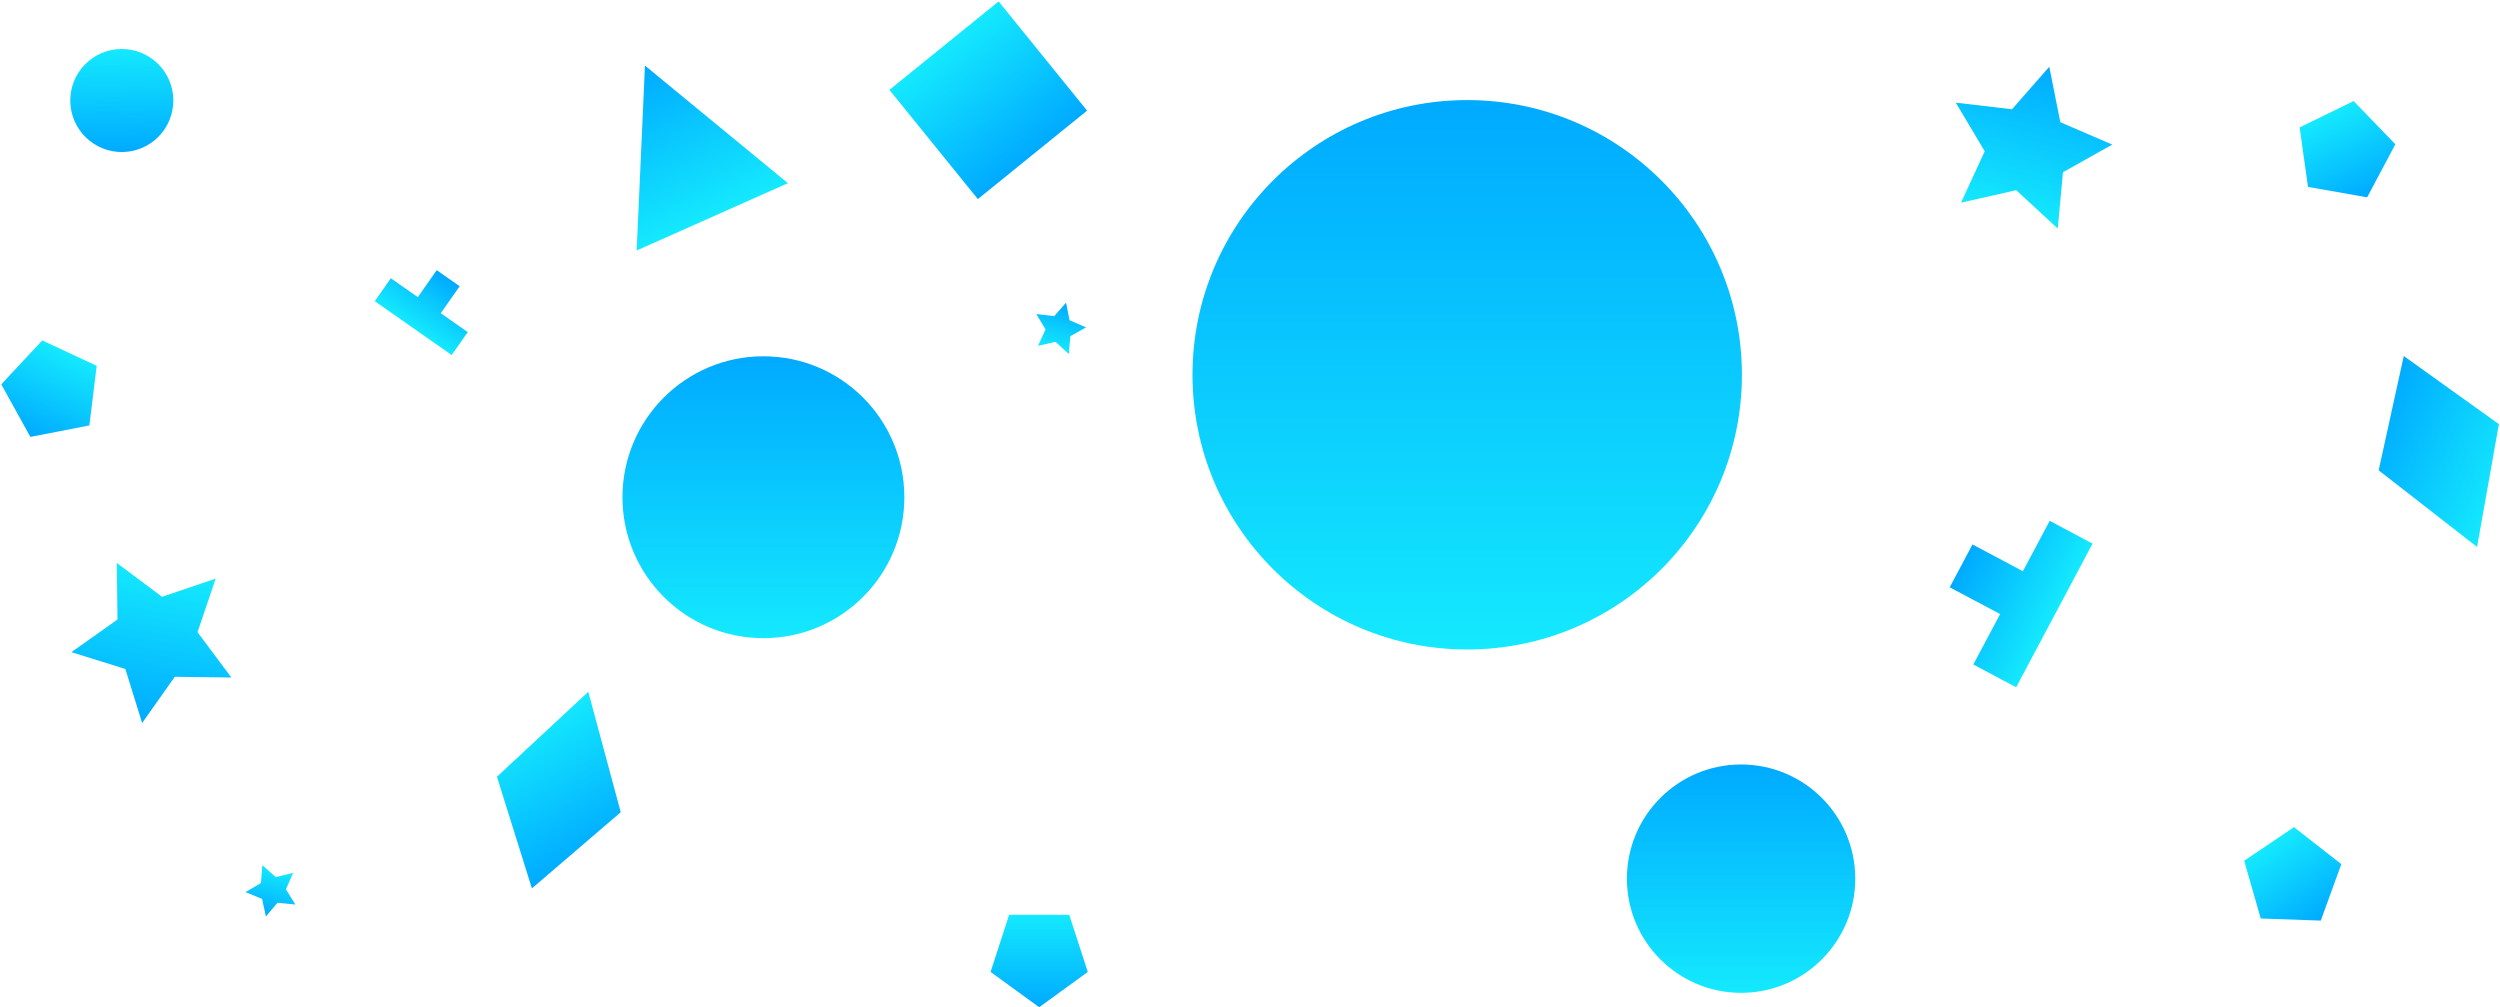<svg xmlns="http://www.w3.org/2000/svg" width="1174" height="473" viewBox="0 0 1174 473">
  <defs>
    <linearGradient id="a" x1="50%" x2="50%" y1="0%" y2="100%">
      <stop offset="0%" stop-color="#00AAFF"/>
      <stop offset="100%" stop-color="#14E9FE"/>
    </linearGradient>
  </defs>
  <g fill="url(#a)" fill-rule="evenodd" transform="translate(-8)">
    <circle cx="366.5" cy="233.5" r="66.185"/>
    <circle cx="697" cy="176" r="129"/>
    <circle cx="825.618" cy="412.618" r="53.618"/>
    <circle cx="65.196" cy="47.196" r="24.196" transform="rotate(179 65.196 47.196)"/>
    <polygon points="959.99 89.99 936.478 102.35 940.969 76.17 921.948 57.629 948.234 53.809 959.99 29.99 971.745 53.809 998.032 57.629 979.011 76.17 983.501 102.35" transform="rotate(15 959.99 69.99)"/>
    <polygon points="505.643 160.789 498.177 164.715 499.603 156.401 493.562 150.513 501.91 149.3 505.643 141.735 509.376 149.3 517.724 150.513 511.684 156.401 513.109 164.715" transform="rotate(15 505.643 153.225)"/>
    <polygon points="135.643 426.789 128.177 430.715 129.603 422.401 123.562 416.513 131.91 415.3 135.643 407.735 139.376 415.3 147.724 416.513 141.684 422.401 143.109 430.715" transform="rotate(-166 135.643 419.225)"/>
    <polygon points="81 320 57.489 332.361 61.979 306.18 42.958 287.639 69.244 283.82 81 260 92.756 283.82 119.042 287.639 100.021 306.18 104.511 332.361" transform="rotate(-171 81 300)"/>
    <rect width="66" height="66" x="439.079" y="14.079" transform="rotate(141 472.079 47.079)"/>
    <path d="M939.435,279.381 L912.628,279.381 L912.628,302.169 L989.03,302.169 L989.03,279.381 L962.224,279.381 L962.224,252.574 L939.435,252.574 L939.435,279.381 Z" transform="rotate(-62 950.83 277.371)"/>
    <path d="M203.689,143.524 L188.221,143.524 L188.221,156.673 L232.307,156.673 L232.307,143.524 L216.838,143.524 L216.838,128.056 L203.689,128.056 L203.689,143.524 Z" transform="rotate(35 210.264 142.364)"/>
    <polygon points="496 425 518.825 441.584 510.107 468.416 481.893 468.416 473.175 441.584" transform="rotate(-180 496 449)"/>
    <polygon points="1109.092 47.092 1131.917 63.676 1123.199 90.508 1094.985 90.508 1086.267 63.676" transform="rotate(154 1109.092 71.092)"/>
    <polygon points="32.415 159.415 55.241 175.999 46.522 202.832 18.308 202.832 9.59 175.999" transform="rotate(-155 32.415 183.415)"/>
    <polygon points="1084.415 388.415 1107.241 404.999 1098.522 431.832 1070.308 431.832 1061.59 404.999" transform="rotate(146 1084.415 412.415)"/>
    <polygon points="326.683 27.449 365.551 105.185 287.815 105.185" transform="rotate(-24 326.683 66.317)"/>
    <polygon points="251.159 348.12 304.979 337.065 293.924 390.885 237.065 404.979" transform="rotate(151 271.022 371.022)"/>
    <polygon points="1134.159 189.12 1187.979 178.065 1176.924 231.885 1120.065 245.979" transform="rotate(-66 1154.022 212.022)"/>
  </g>
</svg>
